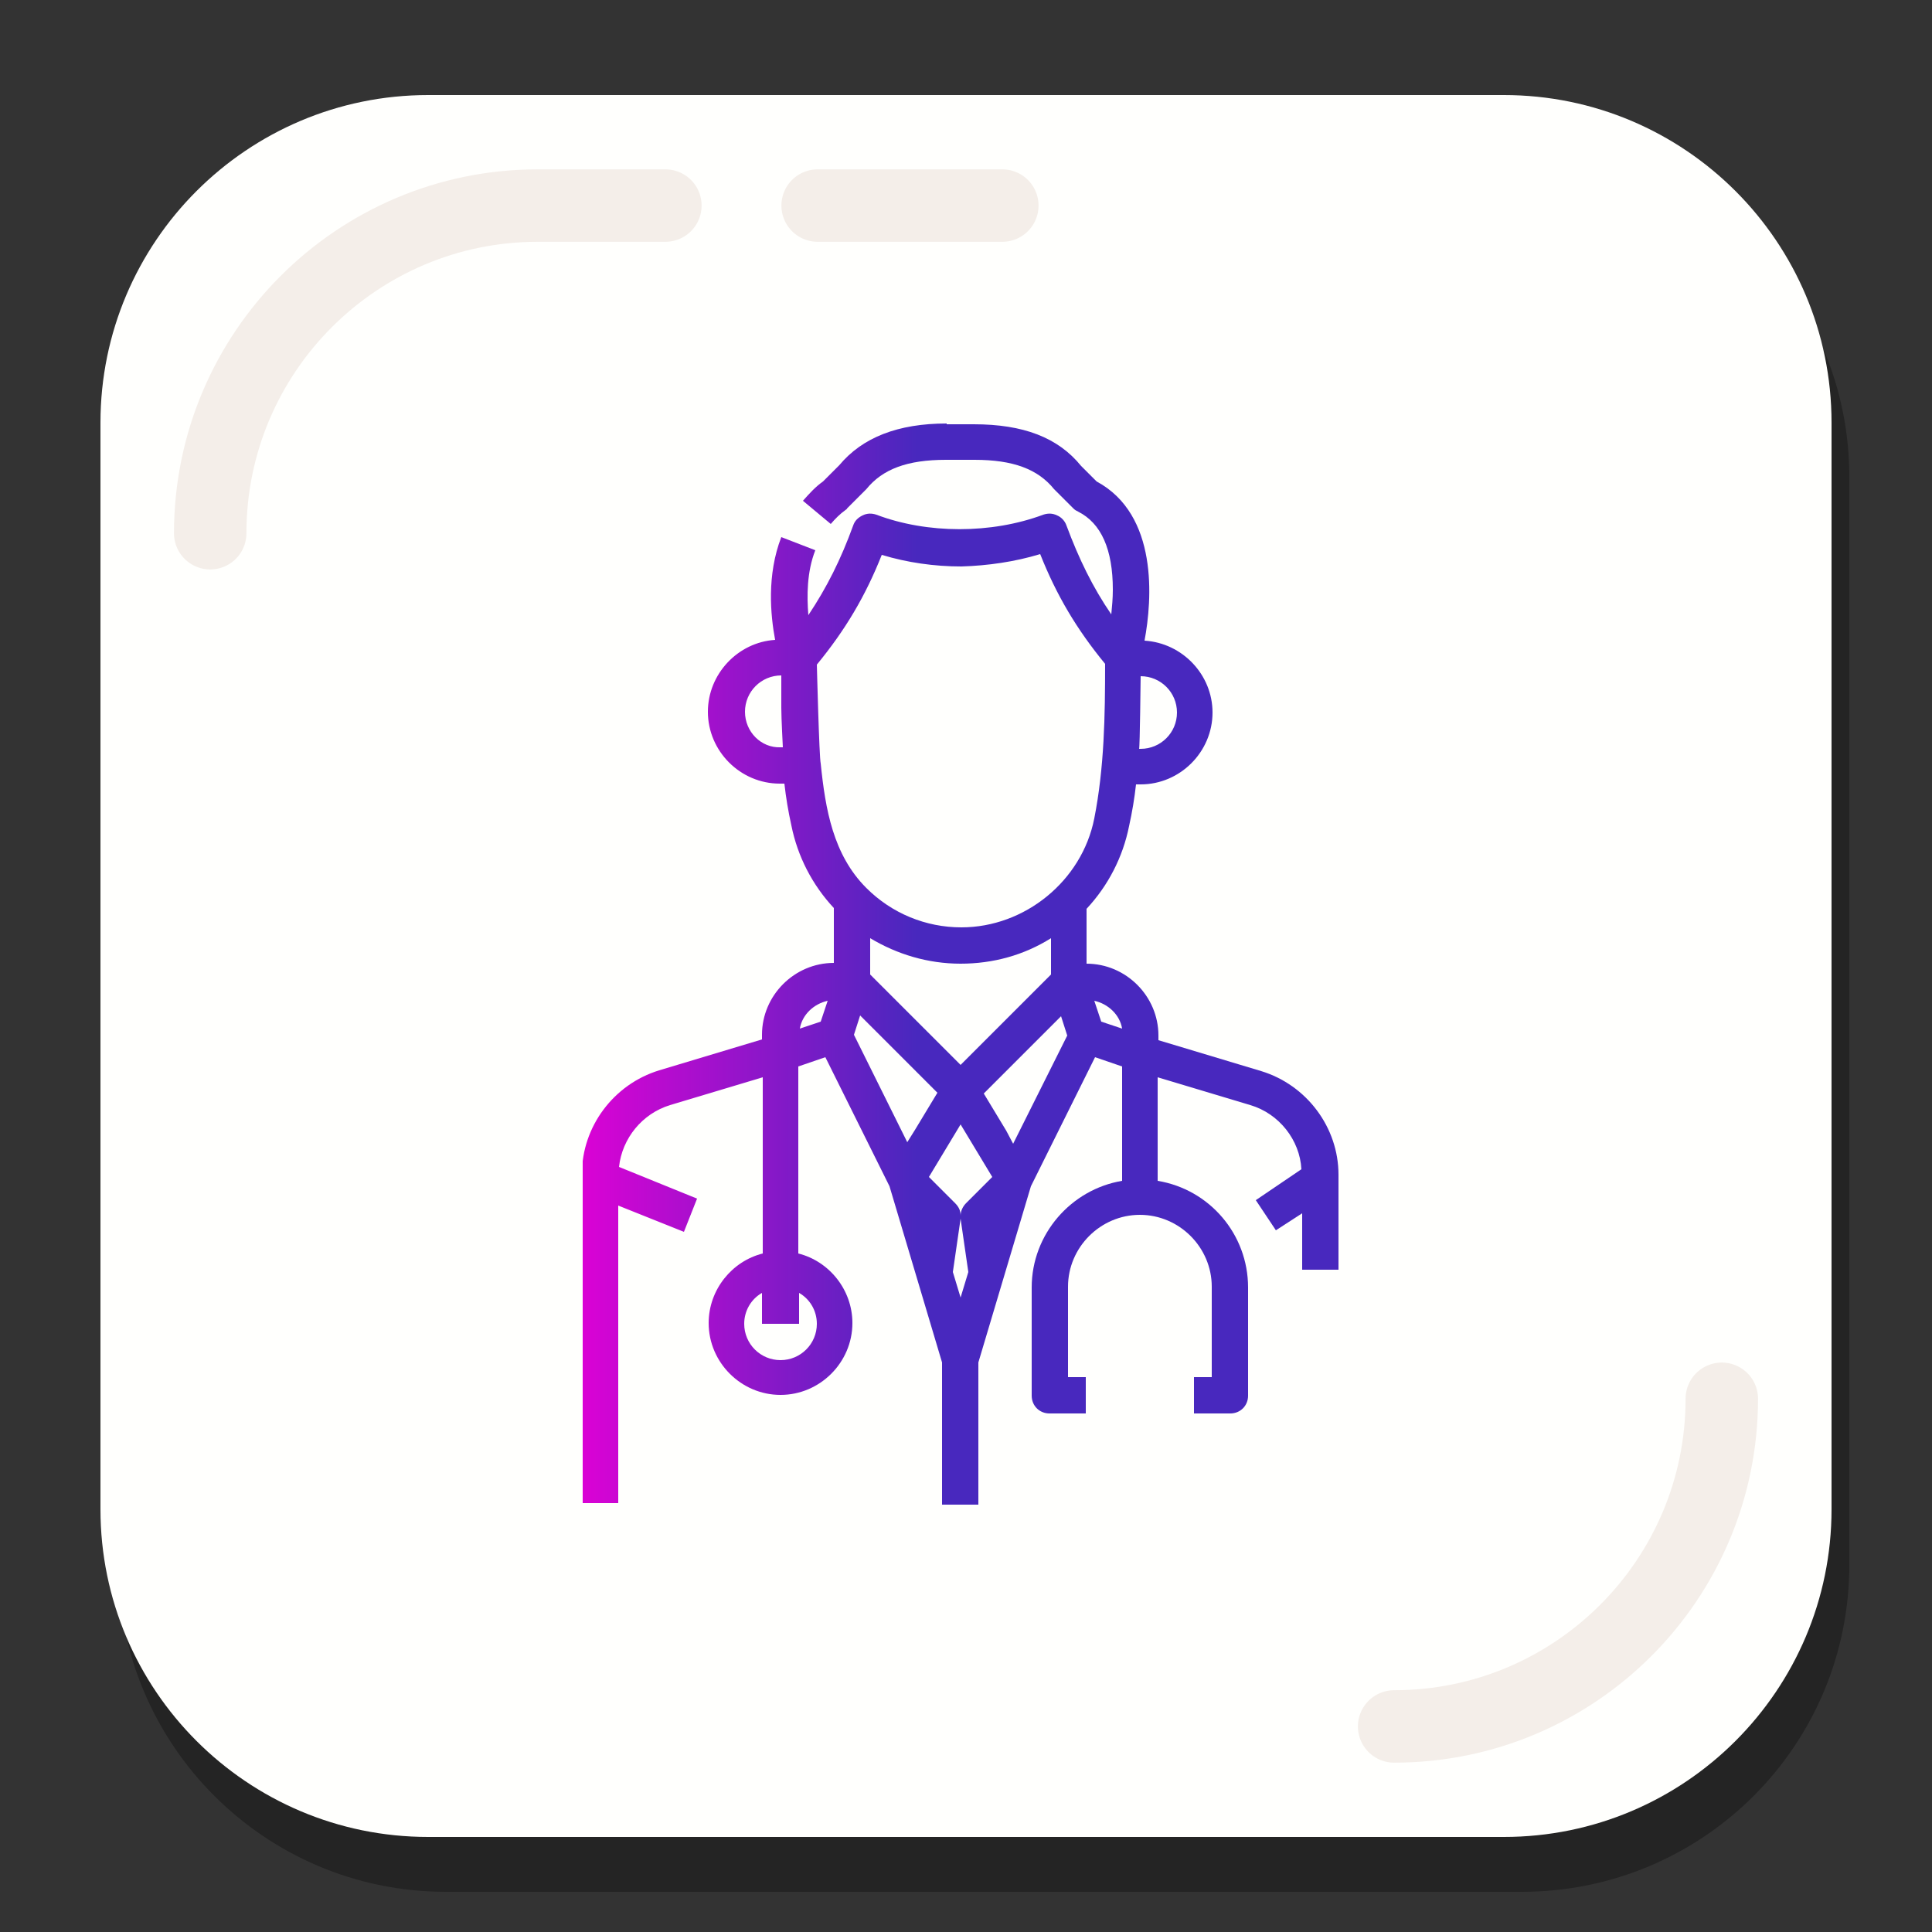 <?xml version="1.0" encoding="utf-8"?>
<!-- Generator: Adobe Illustrator 19.1.0, SVG Export Plug-In . SVG Version: 6.00 Build 0)  -->
<svg version="1.1" id="Layer_1" xmlns="http://www.w3.org/2000/svg" xmlns:xlink="http://www.w3.org/1999/xlink" x="0px" y="0px"
	 viewBox="0 0 250 250" style="enable-background:new 0 0 250 250;" xml:space="preserve">
<rect x="0" y="0" width="250" height="250" fill="#333333" stroke="none"/>
<style type="text/css">
	.st0{opacity:0.3;}
	.st1{fill:#FFFFFD;}
	.st2{fill:none;stroke:#F4EEE9;stroke-width:9.374;stroke-linecap:round;stroke-miterlimit:10;}
	.st3{clip-path:url(#SVGID_2_);fill:url(#SVGID_3_);}
</style>
<g>
	<g>
		<g>
			<g class="st0">
				<path d="M196.9,244.8H57.7c-23.4,0-42.4-19-42.4-42.4V61.7c0-23.4,19-42.4,42.4-42.4h139.2c23.4,0,42.4,19,42.4,42.4v140.6
					C239.4,225.8,220.4,244.8,196.9,244.8z"/>
			</g>
			<g>
				<path class="st1" d="M194.6,237.7H55.4c-23.4,0-42.4-19-42.4-42.4V54.7c0-23.4,19-42.4,42.4-42.4h139.2
					c23.4,0,42.4,19,42.4,42.4v140.6C237,218.7,218,237.7,194.6,237.7z"/>
			</g>
		</g>
		<path class="st2" d="M27.2,69c0-23.4,19-42.4,42.4-42.4h16.5"/>
		<path class="st2" d="M222.8,181c0,23.4-19,42.4-42.4,42.4"/>
		<line class="st2" x1="105.8" y1="26.6" x2="129.7" y2="26.6"/>
	</g>
	<g>
		<g>
			<defs>
				<path id="SVGID_1_" d="M103.4,171.3v-4c1.4,0.8,2.3,2.3,2.3,4c0,2.6-2.1,4.7-4.7,4.7c-2.6,0-4.7-2.1-4.7-4.7
					c0-1.7,0.9-3.2,2.3-4v4H103.4z M123.3,164.6l1-6.9c0-0.1,0-0.2,0-0.3c0,0.1,0,0.2,0,0.3l1,6.9l-1,3.3L123.3,164.6z M123.6,155.7
					l-3.4-3.4l4.1-6.8l4.1,6.8l-3.4,3.4c-0.4,0.4-0.7,1-0.7,1.6C124.3,156.7,124.1,156.2,123.6,155.7 M110.5,133.9l0.8-2.5l10,10
					l-2.9,4.8l-1,1.6L110.5,133.9z M130.2,146.3l-2.9-4.8l10-10l0.8,2.5l-7,14L130.2,146.3z M107.1,129.5l-0.9,2.7l-2.7,0.9
					C103.8,131.3,105.3,129.9,107.1,129.5 M142.5,132.2l-0.9-2.7c1.8,0.4,3.3,1.8,3.6,3.6L142.5,132.2z M136,121.4v4.7l-11.7,11.7
					l-11.7-11.7v-4.7c3.5,2.1,7.5,3.3,11.7,3.3C128.5,124.7,132.5,123.6,136,121.4 M96.4,92.1c0-2.6,2.1-4.7,4.7-4.7v4.2
					c0,1.4,0.2,5,0.2,5.1H101C98.5,96.8,96.4,94.7,96.4,92.1 M147.6,87.5c2.6,0,4.7,2.1,4.7,4.7c0,2.6-2.1,4.7-4.7,4.7h-0.2
					C147.5,96.7,147.6,87.5,147.6,87.5 M134.6,71.7c2.1,5.3,4.7,9.7,8.4,14.2c0,6.7-0.1,13.4-1.4,20c-1.6,8.1-9,14.1-17.2,14.1
					c-4.6,0-9-1.8-12.3-5.1c-4.3-4.3-5.3-10.2-5.9-16.1C106,98,105.7,86,105.7,86c3.7-4.5,6.3-8.9,8.4-14.2c3.3,1,6.8,1.5,10.3,1.5
					C127.8,73.2,131.3,72.7,134.6,71.7 M122.5,54.8c-6.3,0-10.9,1.8-13.9,5.4l-2.1,2.1c-1,0.7-1.8,1.6-2.6,2.5l3.6,3
					c0.6-0.7,1.2-1.3,1.9-1.8c0.1-0.1,0.2-0.1,0.2-0.2l2.3-2.3c0.1-0.1,0.1-0.1,0.2-0.2c2.1-2.6,5.3-3.8,10.3-3.8h3.7
					c5,0,8.2,1.2,10.3,3.8c0.1,0.1,0.1,0.1,0.2,0.2l2.3,2.3c0.2,0.2,0.4,0.3,0.6,0.4c3,1.5,4.5,4.9,4.5,10.1c0,1.1-0.1,2.2-0.2,3.2
					c-2.4-3.5-4.2-7.2-5.8-11.5c-0.2-0.6-0.7-1.1-1.2-1.3c-0.6-0.3-1.2-0.3-1.8-0.1c-6.7,2.5-15,2.5-21.6,0
					c-0.6-0.2-1.2-0.2-1.8,0.1c-0.6,0.3-1,0.7-1.2,1.3c-1.6,4.4-3.4,8-5.8,11.6c-0.2-2.5-0.2-5.6,0.9-8.4l-4.4-1.7
					c-1.9,4.9-1.4,10.1-0.8,13.3c-4.8,0.3-8.7,4.4-8.7,9.3c0,5.1,4.2,9.3,9.3,9.3h0.6c0.2,1.8,0.5,3.6,0.9,5.4
					c0.8,4,2.7,7.7,5.5,10.7v7.1c-5.1,0-9.3,4.2-9.3,9.3v0.6l-13.3,4c-5.9,1.8-10,7.3-10,13.4v42.6h4.7v-38.5l8.5,3.4l1.7-4.3
					l-10.1-4.1c0.4-3.7,3-6.9,6.6-8l12-3.6v22.8c-4,1-7,4.7-7,9c0,5.1,4.2,9.3,9.3,9.3c5.1,0,9.3-4.2,9.3-9.3c0-4.3-3-8-7-9v-24.2
					l3.5-1.2l8.3,16.7l6.8,22.8v18.4h4.7v-18.4l6.8-22.8l8.3-16.7l3.5,1.2v14.8c-6.6,1.1-11.7,6.9-11.7,13.8v14c0,1.3,1,2.3,2.3,2.3
					h4.7v-4.7h-2.3v-11.7c0-5.1,4.2-9.3,9.3-9.3c5.1,0,9.3,4.2,9.3,9.3v11.7h-2.3v4.7h4.7c1.3,0,2.3-1,2.3-2.3v-14
					c0-6.9-5-12.7-11.7-13.8v-13.4l12,3.6c3.7,1.1,6.4,4.5,6.6,8.3l-5.9,4l2.6,3.9l3.4-2.2v7.3h4.7v-12.3c0-6.1-4.1-11.6-10-13.4
					l-13.3-4v-0.6c0-5.1-4.2-9.3-9.3-9.3v-7.1c2.8-3,4.7-6.7,5.5-10.7c0.4-1.8,0.7-3.6,0.9-5.4h0.6c5.1,0,9.3-4.2,9.3-9.3
					c0-4.9-3.9-9-8.8-9.3c1-5.3,1.8-16.3-6.2-20.6l-2-2c-3-3.7-7.5-5.4-13.9-5.4H122.5z"/>
			</defs>
			<clipPath id="SVGID_2_">
				<use xlink:href="#SVGID_1_"  style="overflow:visible;"/>
			</clipPath>
			
				<linearGradient id="SVGID_3_" gradientUnits="userSpaceOnUse" x1="-3404.248" y1="2370.123" x2="-3403.918" y2="2370.123" gradientTransform="matrix(296.599 0 0 -296.599 1009771.062 703100.438)">
				<stop  offset="0" style="stop-color:#E300D6"/>
				<stop  offset="0.466" style="stop-color:#4828BE"/>
				<stop  offset="1" style="stop-color:#4828BE"/>
			</linearGradient>
			<rect x="75.4" y="54.8" class="st3" width="97.9" height="139.9"/>
		</g>
	</g>
</g>
</svg>
